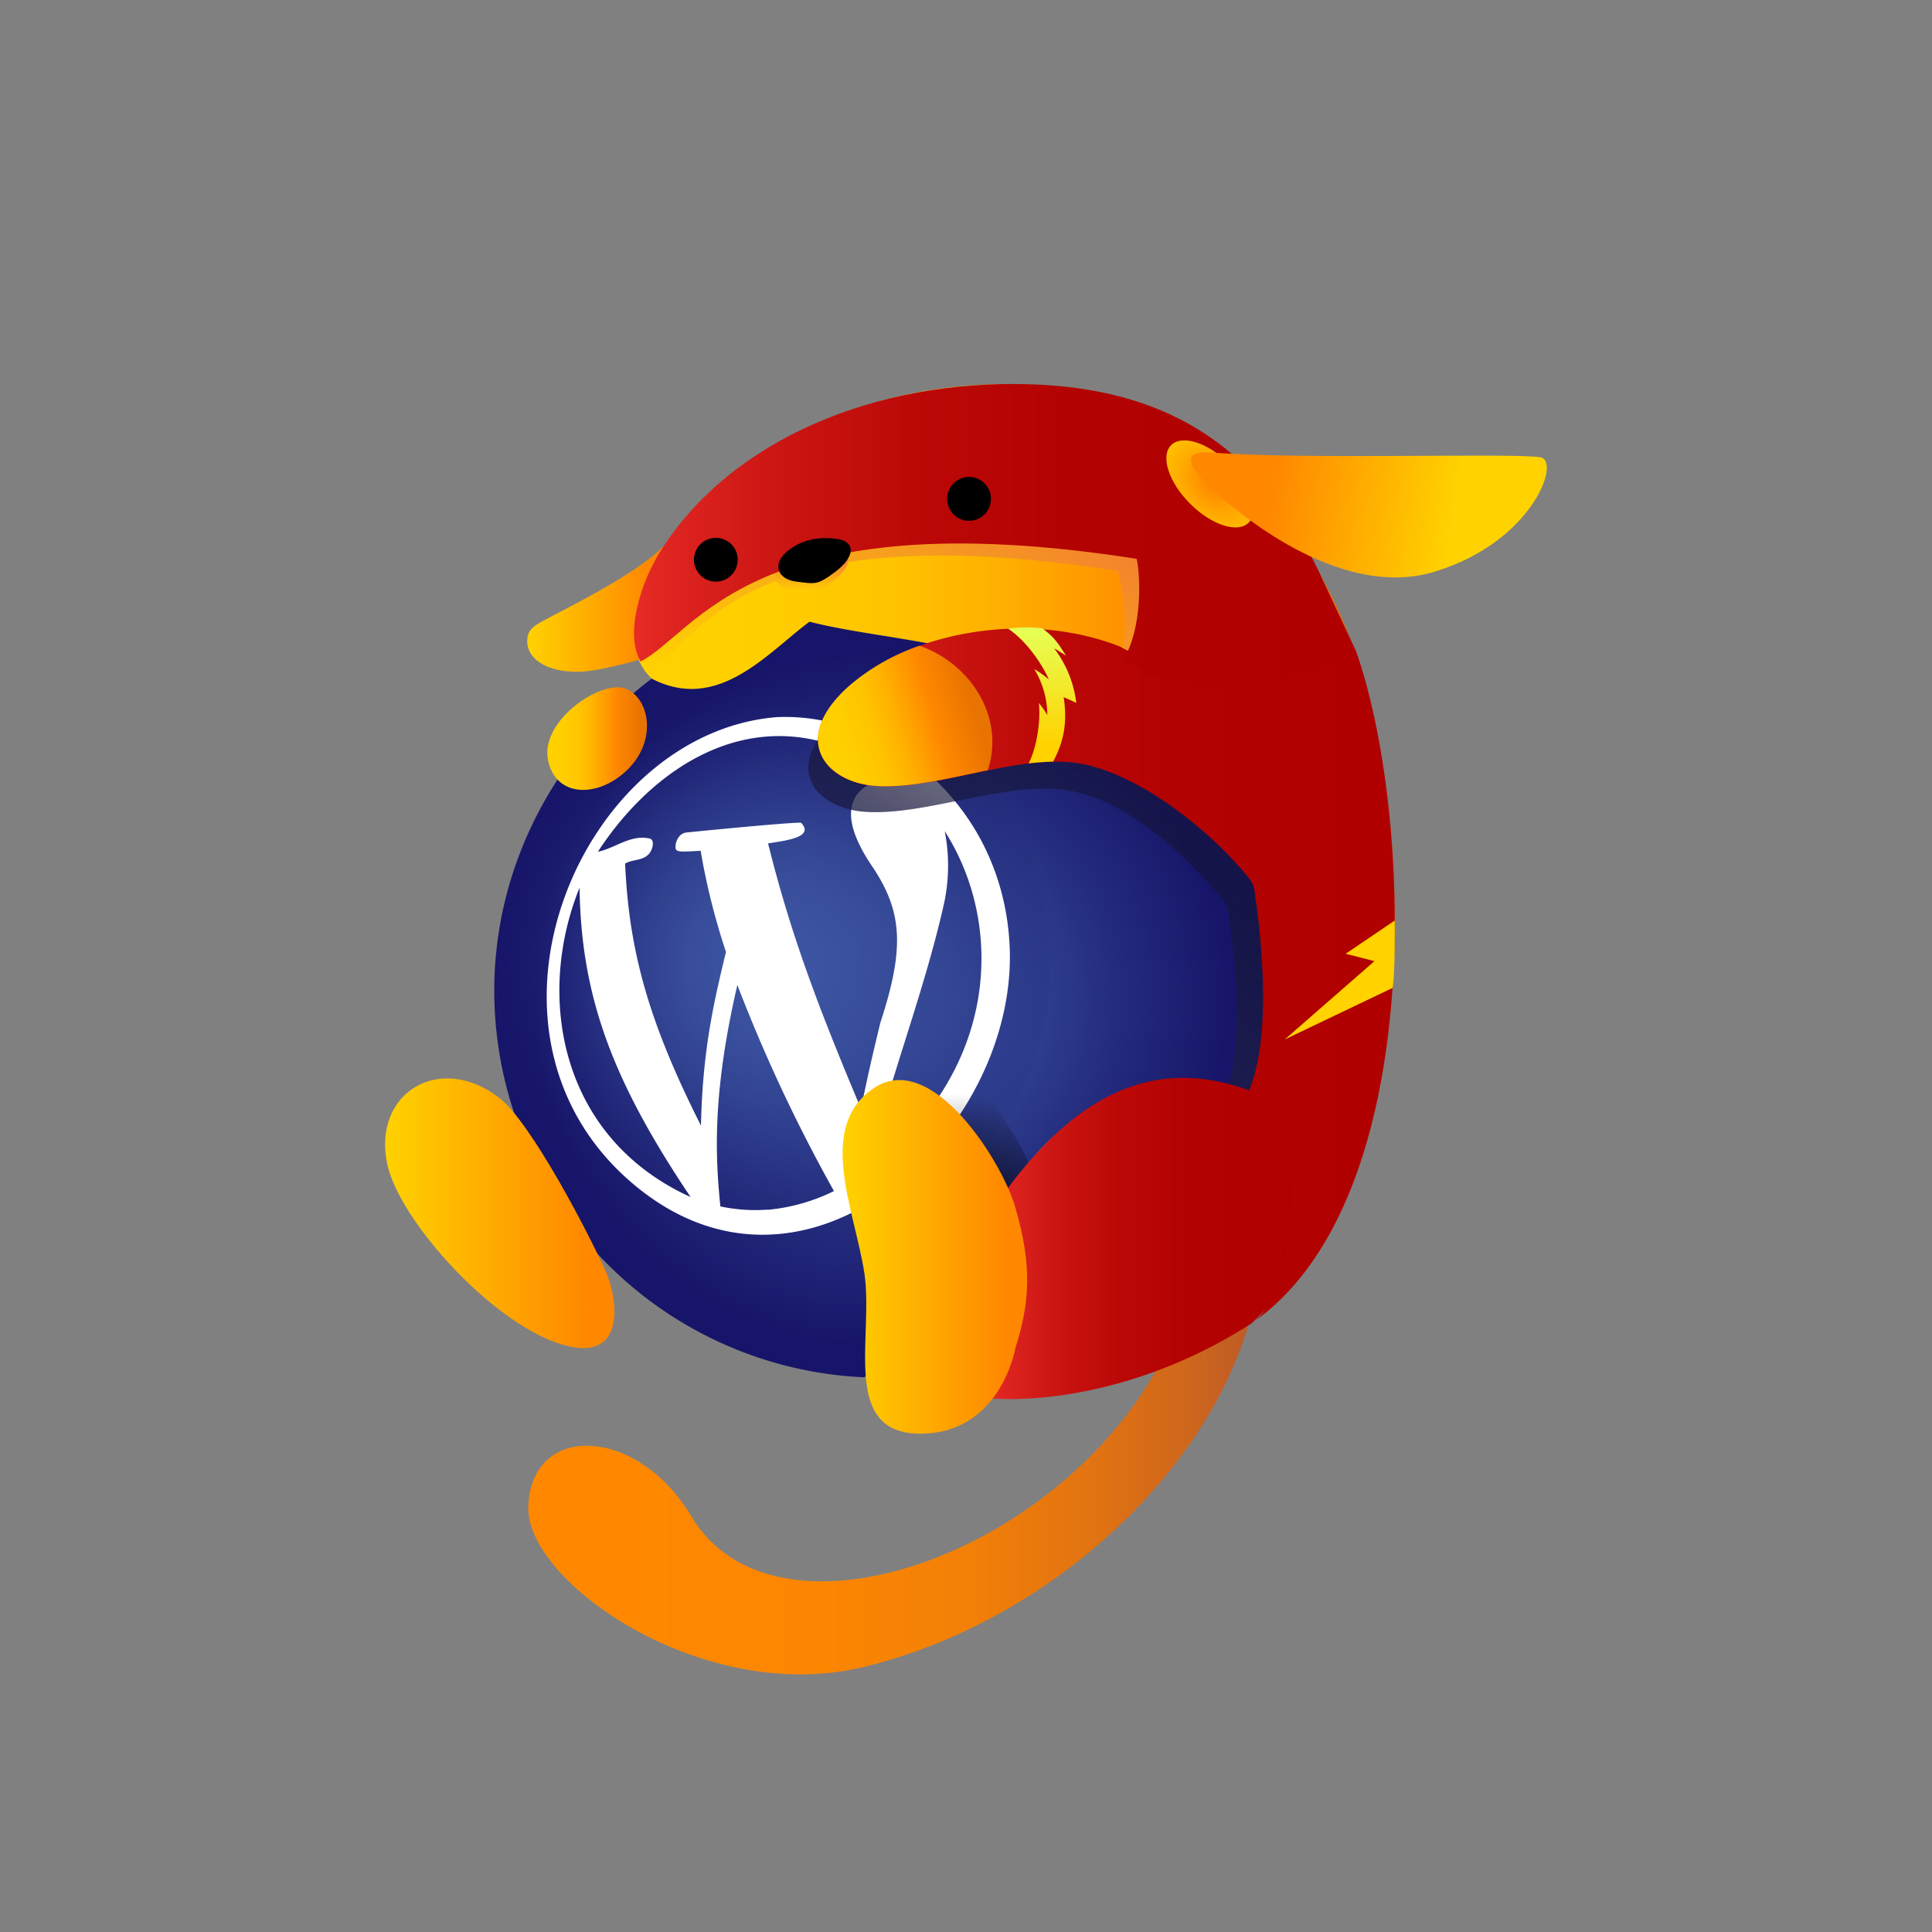 <svg xmlns="http://www.w3.org/2000/svg" xmlns:xlink="http://www.w3.org/1999/xlink" viewBox="0 0 600 600"><rect x="0" y="0" width="600" height="600" fill="#808080" stroke="none"/><defs><style>.cls-1{fill:url(#Dégradé_sans_nom_51);}.cls-2{fill:url(#Dégradé_sans_nom_178);}.cls-3{fill:url(#Dégradé_sans_nom_6);}.cls-4{fill:url(#Dégradé_sans_nom_322);}.cls-5{fill:url(#Dégradé_sans_nom_178-2);}.cls-6{fill:url(#Dégradé_sans_nom_15);}.cls-7{fill:url(#Dégradé_sans_nom_157);}.cls-8{fill:url(#Dégradé_sans_nom_168);}.cls-9{fill:#fff;}.cls-10{fill:url(#Dégradé_sans_nom_30);}.cls-11{fill:url(#Dégradé_sans_nom_178-3);}.cls-12{fill:url(#Dégradé_sans_nom_320);}.cls-13{fill:url(#Dégradé_sans_nom_121);}.cls-14{fill:url(#Dégradé_sans_nom_12);}.cls-15{fill:url(#Dégradé_sans_nom_12-2);}.cls-16{fill:url(#Dégradé_sans_nom_320-2);}.cls-17{fill:url(#Dégradé_sans_nom_6-2);}.cls-18{fill:url(#Dégradé_sans_nom_320-3);}.cls-19{fill:url(#Dégradé_sans_nom_121-2);}.cls-20{fill:url(#Dégradé_sans_nom_332);}.cls-21{fill:url(#Dégradé_sans_nom_324);}.cls-22{fill:url(#Dégradé_sans_nom_6-3);}.cls-23{fill:url(#Dégradé_sans_nom_336);}.cls-24{fill:#ffd200;}</style><linearGradient id="Dégradé_sans_nom_51" x1="164.09" y1="464.09" x2="388.65" y2="464.09" gradientUnits="userSpaceOnUse"><stop offset="0.12" stop-color="#f80"/><stop offset="0.41" stop-color="#fc8602"/><stop offset="0.6" stop-color="#f38007"/><stop offset="0.76" stop-color="#e47510"/><stop offset="0.91" stop-color="#cf671c"/><stop offset="1" stop-color="#be5b26"/></linearGradient><radialGradient id="Dégradé_sans_nom_178" cx="272.24" cy="171.22" r="63.28" gradientUnits="userSpaceOnUse"><stop offset="0" stop-color="#020202"/><stop offset="1" stop-color="#020202" stop-opacity="0"/></radialGradient><linearGradient id="Dégradé_sans_nom_6" x1="196.66" y1="275.36" x2="433.15" y2="275.36" gradientUnits="userSpaceOnUse"><stop offset="0" stop-color="#ffd200"/><stop offset="0.17" stop-color="#ffce00"/><stop offset="0.33" stop-color="#ffc400"/><stop offset="0.47" stop-color="#ffb100"/><stop offset="0.61" stop-color="#ff9800"/><stop offset="0.69" stop-color="#f80"/><stop offset="0.93" stop-color="#e97300"/></linearGradient><linearGradient id="Dégradé_sans_nom_322" x1="163.71" y1="188.97" x2="206.57" y2="188.97" gradientUnits="userSpaceOnUse"><stop offset="0" stop-color="#ffd200"/><stop offset="0.88" stop-color="#f80"/></linearGradient><radialGradient id="Dégradé_sans_nom_178-2" cx="176.75" cy="367.62" r="26.44" xlink:href="#Dégradé_sans_nom_178"/><radialGradient id="Dégradé_sans_nom_15" cx="186.57" cy="232.22" r="15.05" gradientUnits="userSpaceOnUse"><stop offset="0" stop-color="#020202"/><stop offset="0.35" stop-color="#020202"/><stop offset="1" stop-color="#020202" stop-opacity="0"/></radialGradient><radialGradient id="Dégradé_sans_nom_157" cx="273.72" cy="310.4" r="118.78" gradientUnits="userSpaceOnUse"><stop offset="0.16" stop-color="#3d56a3"/><stop offset="0.61" stop-color="#242c7d"/><stop offset="0.91" stop-color="#171569"/></radialGradient><radialGradient id="Dégradé_sans_nom_168" cx="239.89" cy="299.34" r="89.74" gradientUnits="userSpaceOnUse"><stop offset="0" stop-color="#3d56a3"/><stop offset="0.14" stop-color="#3c54a1" stop-opacity="0.97"/><stop offset="0.3" stop-color="#394f9c" stop-opacity="0.89"/><stop offset="0.47" stop-color="#334694" stop-opacity="0.75"/><stop offset="0.64" stop-color="#2c3989" stop-opacity="0.55"/><stop offset="0.82" stop-color="#22287a" stop-opacity="0.3"/><stop offset="1" stop-color="#171569" stop-opacity="0"/></radialGradient><linearGradient id="Dégradé_sans_nom_30" x1="266.11" y1="363.74" x2="358.9" y2="199.45" gradientTransform="translate(26.58) scale(1.02 1)" gradientUnits="userSpaceOnUse"><stop offset="0" stop-color="#212155"/><stop offset="0.2" stop-color="#1f1f50" stop-opacity="0.94"/><stop offset="0.43" stop-color="#1a1a43" stop-opacity="0.78"/><stop offset="0.67" stop-color="#12122d" stop-opacity="0.52"/><stop offset="0.92" stop-color="#06060e" stop-opacity="0.14"/><stop offset="1" stop-color="#020202" stop-opacity="0"/></linearGradient><radialGradient id="Dégradé_sans_nom_178-3" cx="297.22" cy="383.44" r="43.8" xlink:href="#Dégradé_sans_nom_178"/><linearGradient id="Dégradé_sans_nom_320" x1="306.67" y1="384.57" x2="409.79" y2="384.57" gradientUnits="userSpaceOnUse"><stop offset="0" stop-color="#e72b26"/><stop offset="0.06" stop-color="#dd231f"/><stop offset="0.22" stop-color="#c91411"/><stop offset="0.4" stop-color="#bb0807"/><stop offset="0.61" stop-color="#b30202"/><stop offset="0.98" stop-color="#b00000"/></linearGradient><linearGradient id="Dégradé_sans_nom_121" x1="261.68" y1="390.33" x2="319" y2="390.33" xlink:href="#Dégradé_sans_nom_322"/><linearGradient id="Dégradé_sans_nom_12" x1="276.79" y1="252.67" x2="350.95" y2="124.22" gradientUnits="userSpaceOnUse"><stop offset="0" stop-color="#ffd200"/><stop offset="0.77" stop-color="#f27e30"/></linearGradient><linearGradient id="Dégradé_sans_nom_12-2" x1="252.14" y1="184.21" x2="252.14" y2="170.19" xlink:href="#Dégradé_sans_nom_12"/><linearGradient id="Dégradé_sans_nom_320-2" x1="254.03" y1="303.06" x2="433.15" y2="303.06" xlink:href="#Dégradé_sans_nom_320"/><linearGradient id="Dégradé_sans_nom_6-2" x1="169.97" y1="229.38" x2="200.93" y2="229.38" xlink:href="#Dégradé_sans_nom_6"/><linearGradient id="Dégradé_sans_nom_320-3" x1="196.88" y1="166.28" x2="421.16" y2="166.28" xlink:href="#Dégradé_sans_nom_320"/><linearGradient id="Dégradé_sans_nom_121-2" x1="119.61" y1="376.78" x2="190.76" y2="376.78" xlink:href="#Dégradé_sans_nom_322"/><radialGradient id="Dégradé_sans_nom_332" cx="351.18" cy="151.77" r="15.09" gradientTransform="translate(-10.13 -84.25) scale(1.1 1.55)" gradientUnits="userSpaceOnUse"><stop offset="0.05" stop-color="#f80"/><stop offset="1" stop-color="#ffd200"/></radialGradient><linearGradient id="Dégradé_sans_nom_324" x1="387.85" y1="150.46" x2="451.41" y2="160.27" gradientUnits="userSpaceOnUse"><stop offset="0.12" stop-color="#f80"/><stop offset="1" stop-color="#ffd200"/></linearGradient><linearGradient id="Dégradé_sans_nom_6-3" x1="254.2" y1="231.91" x2="305.51" y2="217.19" xlink:href="#Dégradé_sans_nom_6"/><linearGradient id="Dégradé_sans_nom_336" x1="323.65" y1="237.07" x2="323.65" y2="194.85" gradientUnits="userSpaceOnUse"><stop offset="0.14" stop-color="#ffd200"/><stop offset="0.98" stop-color="#e6ff55"/></linearGradient></defs><g id="Calque_2" data-name="Calque 2"><path class="cls-1" d="M388.65,408.19c-12.87,49.14-63.52,96-121,109.63-49.44,11.7-104.33-26.45-103.58-49.89.86-26.41,34-25,50.65,3,25.48,42.85,112.65,12.84,145.17-46.88Z"/><path class="cls-2" d="M317.58,123.38c-49.9-1.5-91.49,20.42-113.41,55.2-14.78,23.46-4.75,37.1,4.62,40,9.57,3,34.34-6.37,42.66-21.5,19.65,12.1,43.27,10.62,62.17,4.58l34.2,4.13"/><path class="cls-3" d="M309.25,431.06c18.45,1.64,48.75-1.78,79.4-22.87,55.29-38.08,49.89-155.73,32.51-204.88s-53.69-82.41-103.58-83.93-91.49,20.42-113.41,55.2c-14.78,23.46-4.75,37.1,4.62,40,9.57,3,34.34-6.37,42.66-21.5,19.65,12.1,43.27,10.62,62.17,4.58l34.2,4.13c-28.74-11.34-65-4.54-83.93,12.1s-6,28.74,8.33,30.24,42.32-11.34,64.26-6.81,28.65,12.57,52.09,33.74c0,0,12.85,51.42,0,71.15-22.28-12.87-62.58,1.7-74.56,29.13Z"/><path class="cls-4" d="M206.57,172.17c-1.32-1.32.84-3.81-.5-2.49-8.93,8.94-30.36,19.29-36.67,22.74-2.41,1.33-4.72,2.4-5.43,4.83a7.35,7.35,0,0,0,2.07,7.19c1.85,1.87,5.69,4.19,13.39,4.19,4.41,0,12.07-1.76,19.35-3.8"/><path class="cls-5" d="M196.21,399.55a32.31,32.31,0,0,0-2-7.06c-5.29-12.1-23.44-46.88-33.27-54.44a32.74,32.74,0,0,0-3.48-2.35C155.19,345.29,177.67,386.68,196.21,399.55Z"/><path class="cls-6" d="M194.34,216.5c7.32,2.93,9.83,15.89.75,25-7.53,7.53-18.18,8.81-22.88,2.12C177,236.25,194.34,216.5,194.34,216.5Z"/><path class="cls-7" d="M268.39,427.73A120.21,120.21,0,0,1,153.5,307.64c0-39.32,19.7-74.94,48.9-96.88,20.72,10.74,36.19-8.26,49-17.68,36.83,9.42,96.15,3.95,136.35,76.54,6.1,11,6.13,24.74,6.13,38A120.63,120.63,0,0,1,389,342c-29.54-10.93-64.67,2.78-74.95,29.35C294.28,406.47,268.39,427.73,268.39,427.73Z"/><path class="cls-8" d="M326.27,299.32a93,93,0,0,0-91.47-93c-9.44,6.79-20,10.59-32.4,4.4-.49.18-1.3,1.3-1.8,1.48a120.12,120.12,0,0,0-31.78,154.08,93,93,0,0,0,157.45-67Z"/><path class="cls-9" d="M241.12,222.72c-60.35,5-99.54,95.91-46.17,143.5,54.11,48.22,120.92-14.09,118.62-71.91-1.8-44.83-38.9-73.22-72.45-71.59M185.7,264.49c18.36-28.27,53.48-51.26,92-23-.26,0-24.71,1.11-6.94,27.41,9.6,14.2,10.23,25.59,2.62,48.77-2.73,11.43-3.56,14.88-6,26.65-11.73-28-21.29-51.9-28.85-82.4,6.63-1,14.17-2.09,10.31-6.36-.5-.53-35.49,2.94-35.83,3-2.69.46-3.15,3.62-3.17,3.65-.28,2.5.18,2.46,7.75,2a210.75,210.75,0,0,0,7.87,31.42c-3.58,14.84-7.28,30.19-7.77,53.94-16-31.75-22.35-53.8-23.55-81.37,2.25-1.36,5.28-.83,7.28-2.88,1.36-1.4,2-4.54.33-4.91-6-1.31-10.64,3-16.05,4.1m83.84,99c6.45-27.81,17.17-54.4,23.49-82.25a55.72,55.72,0,0,0,.37-23.12c18.8,29.38,16.64,75-23.86,105.37m-55.07,8.24c-40.68-18.49-48.14-62.31-34.49-96.05.51,33.39,9.86,59.41,34.49,96.05m23.84,3.91a51.3,51.3,0,0,1-14.59-1c-1.57-15.53-2.56-34.94,5.27-68.77a493.88,493.88,0,0,0,30,64,58.22,58.22,0,0,1-20.67,5.83"/><path class="cls-10" d="M384.5,411.19c54.82-36.3,49.47-152,32.24-198.9-24,12.29-59.08,6.08-72.71-1.44-19.72-7.49-43-6.68-61.71-.23a67.65,67.65,0,0,0-21.5,11.75c-18.73,15.86-7.49,28.87,8.26,29.78,19.4,1.13,44.7-10.19,63.71-6.48C351,249.21,368.7,266,380,279.79a6.23,6.23,0,0,1,1.32,2.95c1.34,8.13,6.59,44.25-2.49,61.32C400,347.22,398.87,403,384.5,411.19Z"/><path class="cls-11" d="M322.19,411.9s-4.53,26.45-29.49,26.45-14.37-30.24-17.39-49.89-15.11-45.36,3-57.46,40.08,23.44,43.86,37C327.48,386.19,326.73,397.53,322.19,411.9Z"/><path class="cls-12" d="M388.65,411c-31.28,20.16-63.54,24.83-82,23.18l5.55-64.08c31.56-43.37,60.83-38.31,81.71-29.07C412.28,349.11,419.62,382.23,388.65,411Z"/><path class="cls-13" d="M315.31,418.78s-4.54,26.46-29.5,26.46-14.36-30.25-17.38-49.9-15.11-45.36,3-57.45,40.07,23.44,43.86,37C320.6,393.07,319.85,404.42,315.31,418.78Z"/><path class="cls-14" d="M421.16,205.31c-12.15,12.74-61.94,15.12-75,1.88,5.74-9.4,2.27-24.57,1-29.86-119.2-18.68-129.19,22.44-146.62,31.3-6.41-9.1-1.43-24.85,4.59-34.42,22.07-35,67.4-53.23,114.48-51.8,40.61,1.22,70.19,17.43,89.74,57.67Z"/><path class="cls-15" d="M244.17,173.89c-5.42,4.07-3.77,9.08,2.27,9.83s6.51,1.15,12.09-3c6.06-4.54,6.87-9.58,0-10.34S247.19,171.62,244.17,173.89Z"/><path class="cls-16" d="M388.65,411c55.29-38.08,49.89-159.53,32.51-208.68-24.19,12.89-59.59,6.38-73.34-1.52-19.89-7.85-43.39-7-62.25-.23a67.1,67.1,0,0,0-21.68,12.33c-18.9,16.63-7.55,30.28,8.33,31.24,19.57,1.18,45.08-10.69,64.26-6.81,18.33,3.72,40.26,21.29,51.7,35.81a6.7,6.7,0,0,1,1.33,3.09c1.35,8.53,6.64,46.42-2.51,64.34C408.28,343.84,403.14,402.36,388.65,411Z"/><path class="cls-17" d="M194.34,213.89c-7.55-3-26.45,9.82-24.19,21.93s15.87,12.1,24.94,3S201.66,216.81,194.34,213.89Z"/><path class="cls-18" d="M421.16,202.28C409,215,362.11,217.79,349,204.55c5.75-9.39,5.22-25.65,4-31-119.2-18.68-136.62,23-154.05,31.88-5.06-8.74.16-24.73,6.18-34.3,22.07-35,67.4-53.23,114.48-51.8,40.61,1.23,70.19,17.44,89.74,57.67Z"/><path d="M229.11,173.81a6.8,6.8,0,1,1-6.79-6.78A6.79,6.79,0,0,1,229.11,173.81Z"/><path d="M307.75,154.91a6.81,6.81,0,1,1-6.8-6.79A6.8,6.8,0,0,1,307.75,154.91Z"/><path d="M245,170.79c-5.41,4.07-3.77,9.08,2.27,9.83s6.51,1.15,12.09-3c6.06-4.54,6.87-9.57,0-10.34S248,168.53,245,170.79Z"/><path class="cls-19" d="M155,340.91c-18.46-14.2-39.3-1.52-34.78,20.42,3.73,18,34.18,51.47,56,56.68,18.9,4.54,15.08-15.84,12.1-22.67C183,383.25,164.85,348.46,155,340.91Z"/><ellipse class="cls-20" cx="375.74" cy="150.28" rx="8.69" ry="17.02" transform="translate(3.79 309.71) rotate(-45)"/><path class="cls-21" d="M376.55,140.55c-13.59-1.1-3,9.07,1.5,12.86s37.05,33.27,67.3,24.19,39.32-34,33.26-35.53S404.53,142.82,376.55,140.55Z"/><path class="cls-22" d="M306.77,239.21c-12,2.43-24.11,5.52-34.55,4.89-15.88-1-27.23-14.61-8.33-31.24a67.1,67.1,0,0,1,21.68-12.33C301.71,206.21,312.13,223,306.77,239.21Z"/><path class="cls-23" d="M313.05,195.24a41.63,41.63,0,0,1,10.69-.08c3.82,2.88,4.79,4.5,7.32,8.47q-1.8-1.23-3.66-2.25a34.86,34.86,0,0,1,6.86,16.93c-1.29-.64-2.6-1.24-3.92-1.79,1,6.68.54,13-3.3,20-1.76,0-6.4.4-7.58.55,2.7-5.32,3.75-13.77,3.16-18.75a29.54,29.54,0,0,1,2.63,3.72,27.63,27.63,0,0,0-4.05-14.26,35.43,35.43,0,0,1,4.52,3.21C323.19,205.35,318.15,198.54,313.05,195.24Z"/><path class="cls-24" d="M433.15,285.88,417.91,296.2l8.94,2.29L399,322.81l33.47-16C433.28,303.08,433.18,287.09,433.15,285.88Z"/></g></svg>